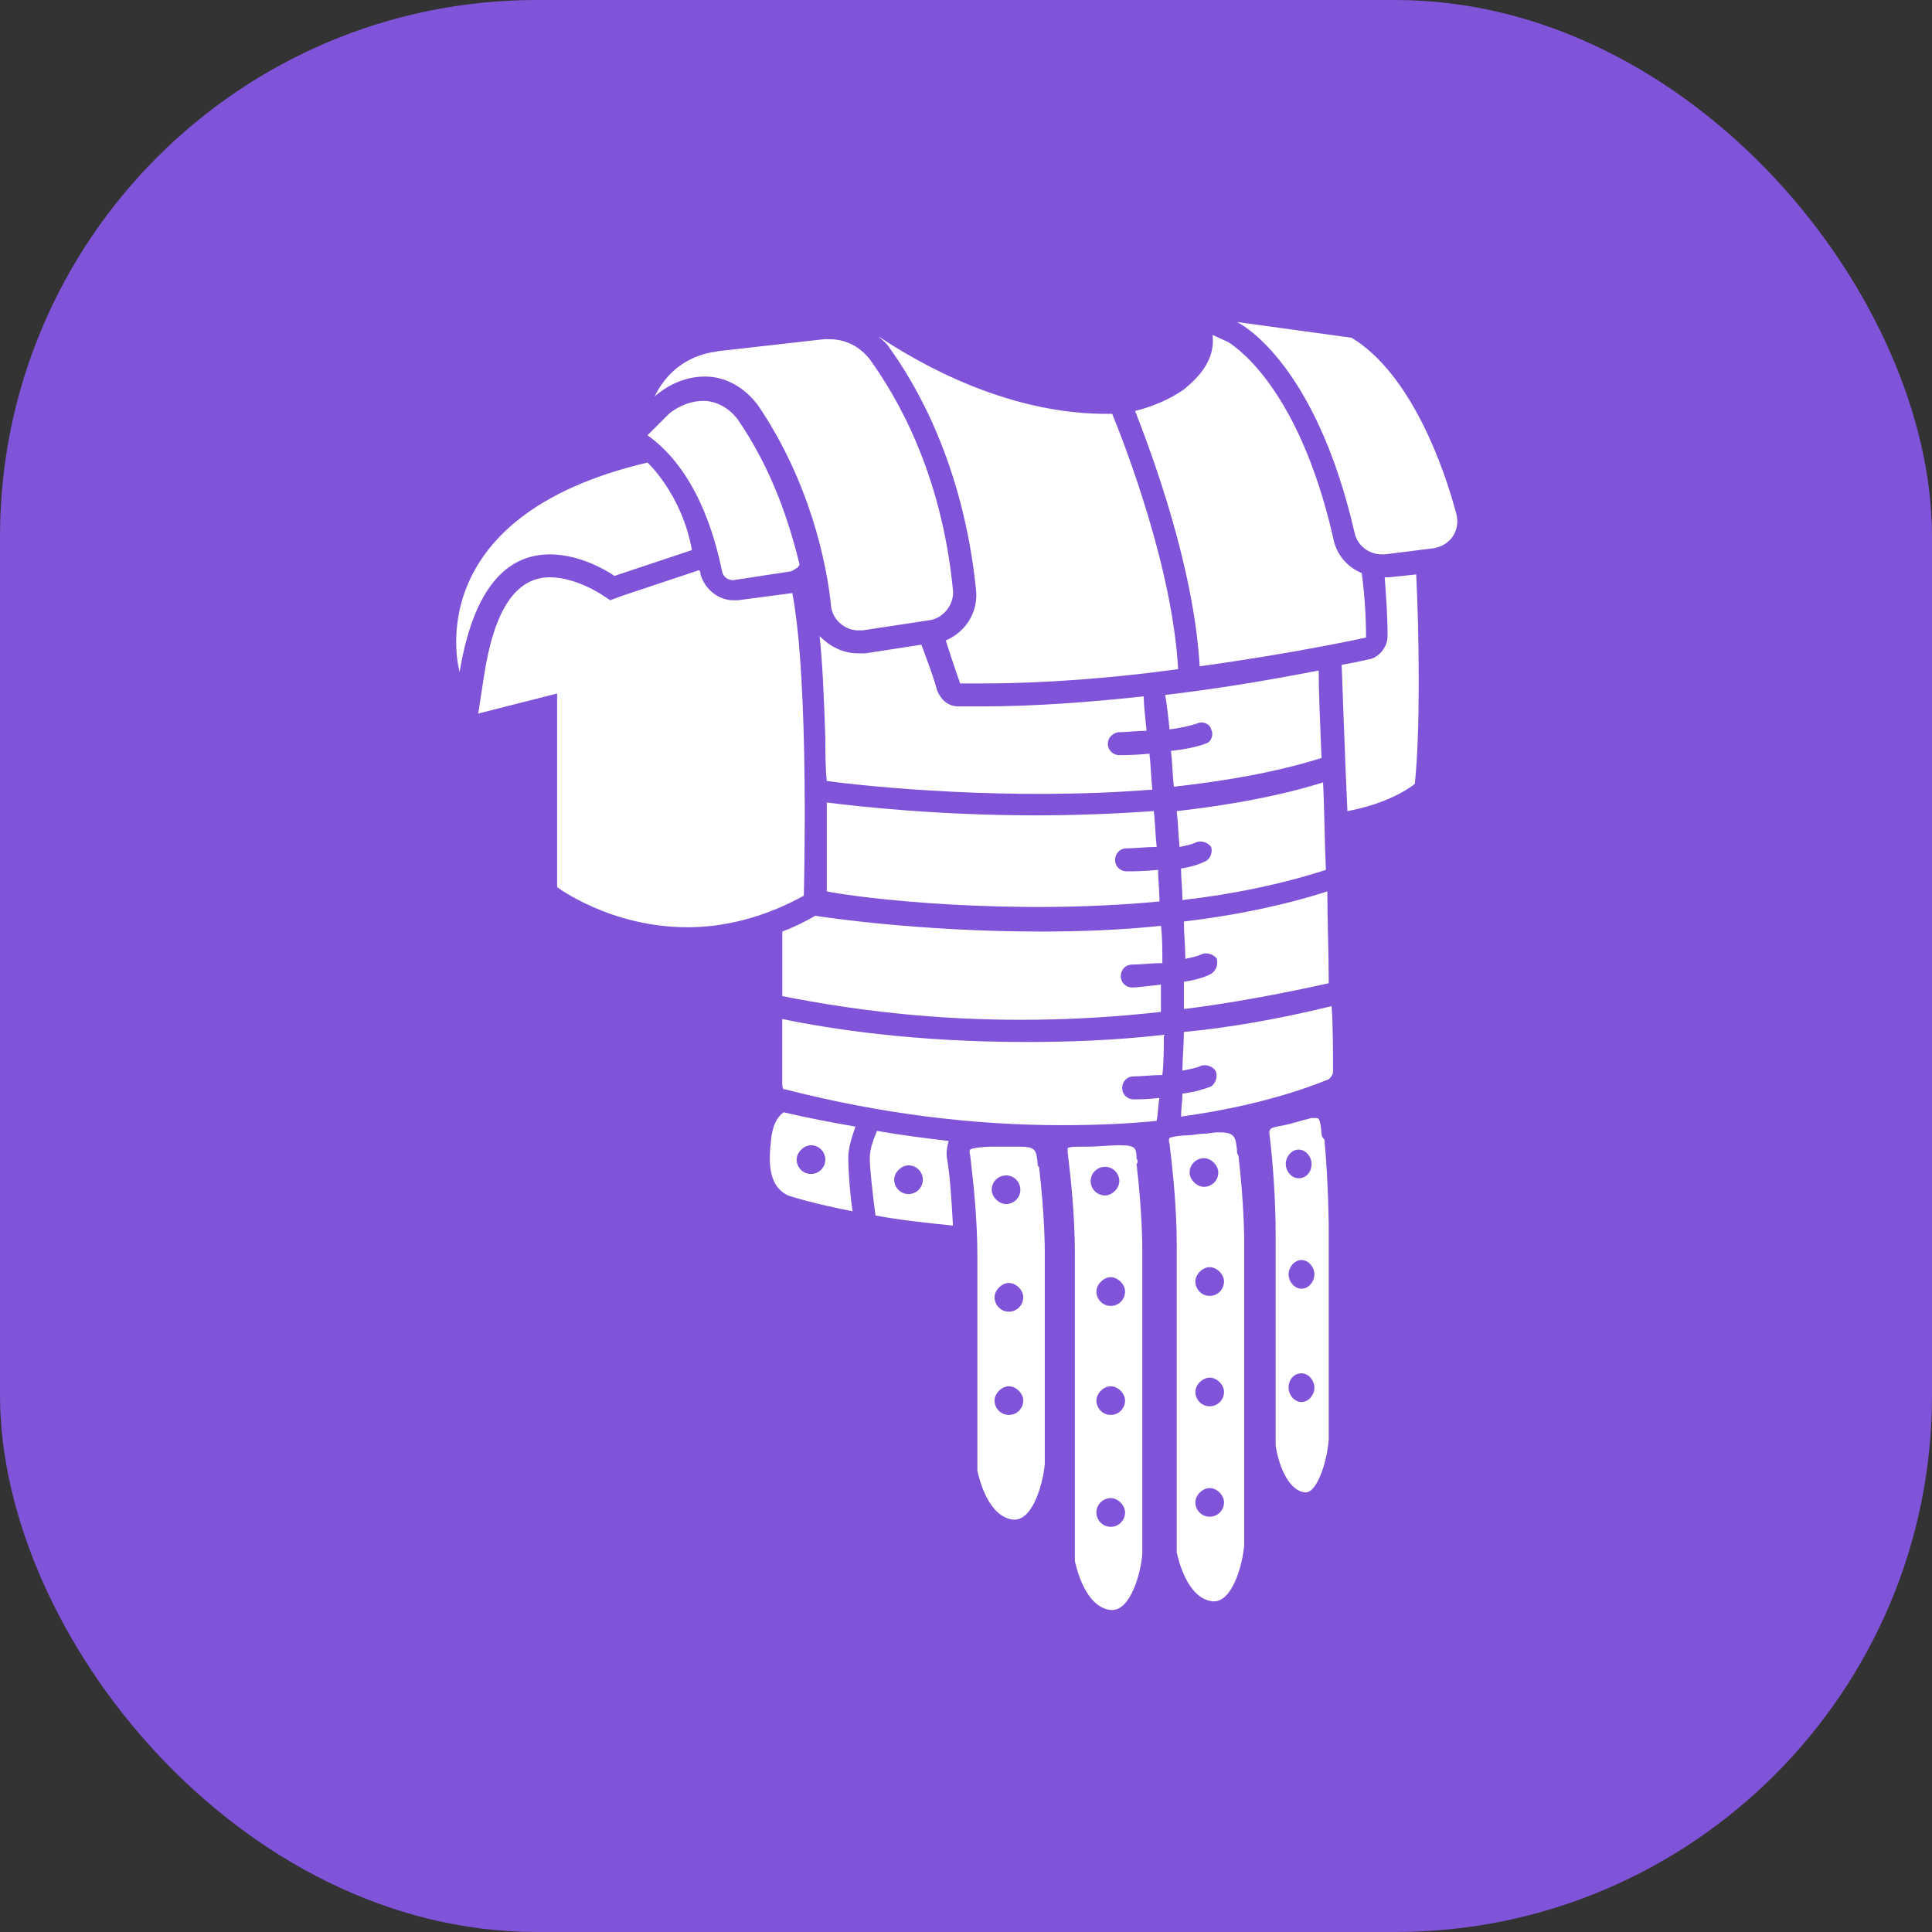 <svg width="36" height="36" viewBox="0 0 36 36" fill="none" xmlns="http://www.w3.org/2000/svg">
<rect x="0" y="0" width="36" height="36" fill="#333333" stroke="none"/>
<rect width="36" height="36" rx="10" fill="#7F54D8"/>
<path d="M22.301 13.483C22.408 13.43 22.541 13.483 22.568 13.59C22.621 13.697 22.568 13.831 22.461 13.857C22.327 13.911 22.087 13.964 21.82 13.991C21.846 14.205 21.846 14.418 21.873 14.659C22.835 14.552 23.77 14.392 24.625 14.124C24.599 13.483 24.572 12.922 24.572 12.494C23.877 12.628 22.862 12.815 21.712 12.949C21.739 13.109 21.766 13.323 21.793 13.59C22.034 13.563 22.22 13.51 22.301 13.483ZM10.247 10.33C10.889 10.33 11.45 10.731 11.45 10.731L12.893 10.25C12.706 9.207 12.065 8.619 12.065 8.619C7.735 9.635 8.564 12.521 8.564 12.521C8.857 10.757 9.579 10.33 10.247 10.33H10.247ZM22.461 16.049C22.354 16.102 22.194 16.156 22.007 16.183C22.007 16.37 22.033 16.584 22.033 16.771C22.969 16.664 23.877 16.477 24.706 16.209C24.679 15.621 24.679 15.06 24.653 14.579C23.797 14.846 22.862 15.007 21.927 15.114C21.953 15.328 21.953 15.541 21.98 15.782C22.113 15.755 22.22 15.729 22.274 15.702C22.381 15.648 22.514 15.702 22.568 15.782C22.595 15.862 22.568 15.996 22.461 16.049H22.461ZM21.606 16.797C21.606 16.61 21.579 16.396 21.579 16.209C21.312 16.236 21.098 16.236 20.991 16.236C20.884 16.236 20.778 16.155 20.778 16.022C20.778 15.915 20.858 15.808 20.991 15.808C21.152 15.808 21.366 15.781 21.553 15.781C21.526 15.541 21.526 15.327 21.499 15.113C20.751 15.166 20.003 15.193 19.308 15.193C17.517 15.193 16.021 15.033 15.406 14.953V16.61C16.074 16.744 18.826 17.064 21.606 16.797L21.606 16.797ZM22.541 18.16C22.434 18.214 22.247 18.267 22.06 18.294V18.802C22.915 18.695 23.797 18.534 24.759 18.321C24.759 17.733 24.733 17.145 24.733 16.61C23.904 16.877 22.969 17.064 22.06 17.171C22.06 17.412 22.087 17.626 22.087 17.866C22.22 17.84 22.327 17.813 22.381 17.786C22.488 17.733 22.621 17.786 22.675 17.866C22.701 18 22.648 18.107 22.541 18.16L22.541 18.16ZM21.098 18.401C20.991 18.401 20.884 18.32 20.884 18.187C20.884 18.08 20.965 17.973 21.098 17.973C21.258 17.973 21.472 17.946 21.659 17.946C21.659 17.706 21.659 17.465 21.633 17.252C20.858 17.332 20.109 17.358 19.388 17.358C17.143 17.358 15.352 17.091 15.192 17.064C15.005 17.171 14.791 17.278 14.577 17.358L14.577 18.561C15.806 18.802 18.319 19.229 21.632 18.855V18.347C21.392 18.374 21.178 18.401 21.098 18.401L21.098 18.401ZM27.138 9.581C26.898 8.673 26.283 6.962 25.187 6.294L23.049 6C23.049 6 24.492 6.668 25.241 9.929C25.294 10.169 25.508 10.33 25.748 10.33H25.802L26.657 10.223C27.005 10.196 27.218 9.902 27.138 9.581ZM13.134 7.016C13.535 7.016 13.882 7.23 14.123 7.551C15.085 8.967 15.405 10.49 15.486 11.292C15.512 11.559 15.753 11.746 15.993 11.746H16.073L17.303 11.559C17.57 11.533 17.784 11.265 17.757 10.998C17.543 8.78 16.688 7.363 16.207 6.695C16.02 6.455 15.753 6.321 15.459 6.321H15.352L13.454 6.535C13.454 6.535 13.401 6.535 13.294 6.562H13.267C13 6.615 12.492 6.775 12.198 7.39C12.198 7.39 12.572 7.016 13.134 7.016H13.134ZM14.604 20.726C14.524 20.779 14.39 20.913 14.363 21.287C14.283 21.955 14.47 22.169 14.684 22.276C14.764 22.303 15.192 22.436 15.887 22.57C15.833 22.223 15.806 21.768 15.806 21.581C15.806 21.367 15.887 21.153 15.94 20.993C15.486 20.913 15.058 20.833 14.604 20.726H14.604ZM15.111 21.875C14.951 21.875 14.844 21.741 14.844 21.608C14.844 21.474 14.978 21.34 15.111 21.34C15.272 21.34 15.379 21.474 15.379 21.608C15.379 21.741 15.272 21.875 15.111 21.875ZM19.334 21.661C19.307 21.448 19.307 21.367 19.013 21.367H18.452C18.318 21.367 18.105 21.394 18.078 21.421C18.078 21.421 18.051 21.447 18.078 21.528C18.131 21.982 18.212 22.677 18.212 23.425V27.407C18.238 27.514 18.399 28.262 18.88 28.316H18.906C19.254 28.316 19.441 27.621 19.468 27.274V23.292C19.468 23.292 19.468 22.65 19.361 21.741C19.334 21.741 19.334 21.688 19.334 21.661ZM18.746 21.902C18.906 21.902 19.013 22.035 19.013 22.169C19.013 22.329 18.879 22.436 18.746 22.436C18.612 22.436 18.479 22.303 18.479 22.169C18.479 22.009 18.612 21.902 18.746 21.902ZM18.799 26.365C18.639 26.365 18.532 26.231 18.532 26.098C18.532 25.964 18.666 25.831 18.799 25.831C18.933 25.831 19.067 25.964 19.067 26.098C19.067 26.231 18.96 26.365 18.799 26.365H18.799ZM18.799 24.441C18.639 24.441 18.532 24.307 18.532 24.174C18.532 24.04 18.666 23.906 18.799 23.906C18.933 23.906 19.067 24.04 19.067 24.174C19.067 24.307 18.96 24.441 18.799 24.441H18.799ZM21.178 21.581C21.178 21.394 21.151 21.341 20.884 21.341H20.831C20.697 21.341 20.403 21.367 20.27 21.367H20.163C20.056 21.367 19.922 21.367 19.895 21.394V21.474C19.949 21.929 20.029 22.623 20.029 23.372V29.091C20.056 29.198 20.216 29.947 20.697 30H20.724C21.071 30 21.259 29.305 21.285 28.958V23.238C21.285 23.238 21.285 22.597 21.178 21.688C21.205 21.662 21.205 21.635 21.178 21.581ZM20.323 22.009C20.323 21.849 20.456 21.742 20.59 21.742C20.75 21.742 20.857 21.875 20.857 22.009C20.857 22.142 20.724 22.276 20.59 22.276C20.457 22.276 20.323 22.169 20.323 22.009ZM20.697 28.45C20.537 28.45 20.43 28.316 20.43 28.183C20.43 28.022 20.564 27.915 20.697 27.915C20.831 27.915 20.964 28.049 20.964 28.183C20.964 28.316 20.858 28.45 20.697 28.45ZM20.697 26.365C20.537 26.365 20.43 26.231 20.43 26.098C20.43 25.964 20.564 25.831 20.697 25.831C20.831 25.831 20.964 25.964 20.964 26.098C20.964 26.231 20.858 26.365 20.697 26.365V26.365ZM20.697 24.334C20.537 24.334 20.43 24.2 20.43 24.067C20.43 23.933 20.564 23.799 20.697 23.799C20.831 23.799 20.964 23.933 20.964 24.067C20.964 24.2 20.858 24.334 20.697 24.334ZM23.049 21.42C23.022 21.207 23.022 21.1 22.728 21.1H22.675C22.622 21.1 22.515 21.126 22.408 21.126C22.328 21.126 22.221 21.153 22.167 21.153C22.034 21.153 21.82 21.18 21.793 21.206C21.793 21.206 21.766 21.233 21.793 21.313C21.846 21.768 21.927 22.462 21.927 23.211V28.93C21.953 29.037 22.114 29.786 22.595 29.839H22.622C22.969 29.839 23.156 29.144 23.183 28.797L23.183 23.078C23.183 23.078 23.183 22.436 23.076 21.528C23.049 21.501 23.049 21.474 23.049 21.421V21.42ZM22.167 21.848C22.167 21.688 22.301 21.581 22.434 21.581C22.568 21.581 22.701 21.715 22.701 21.848C22.701 22.008 22.568 22.115 22.434 22.115C22.301 22.116 22.167 21.982 22.167 21.848ZM22.541 28.262C22.381 28.262 22.274 28.129 22.274 27.995C22.274 27.861 22.407 27.728 22.541 27.728C22.675 27.728 22.808 27.861 22.808 27.995C22.808 28.129 22.701 28.262 22.541 28.262ZM22.541 26.204C22.381 26.204 22.274 26.071 22.274 25.937C22.274 25.804 22.407 25.67 22.541 25.67C22.675 25.67 22.808 25.804 22.808 25.937C22.808 26.071 22.701 26.204 22.541 26.204ZM22.541 24.147C22.381 24.147 22.274 24.013 22.274 23.88C22.274 23.746 22.407 23.612 22.541 23.612C22.675 23.612 22.808 23.746 22.808 23.88C22.808 24.013 22.701 24.147 22.541 24.147ZM24.626 21.127C24.599 20.833 24.572 20.833 24.519 20.833H24.439C24.412 20.833 24.358 20.86 24.332 20.86C24.225 20.886 24.064 20.94 23.931 20.966C23.637 21.02 23.637 21.02 23.663 21.207C23.717 21.661 23.77 22.329 23.77 23.051V26.926C23.797 27.167 23.958 27.755 24.305 27.808H24.332C24.546 27.808 24.733 27.22 24.759 26.819L24.759 22.891C24.759 22.891 24.759 22.116 24.679 21.234C24.653 21.207 24.626 21.18 24.626 21.127L24.626 21.127ZM24.198 21.421C24.332 21.421 24.439 21.554 24.439 21.688C24.439 21.848 24.332 21.955 24.198 21.955C24.065 21.955 23.958 21.822 23.958 21.688C23.958 21.555 24.065 21.421 24.198 21.421ZM24.252 26.125C24.118 26.125 24.011 25.991 24.011 25.858C24.011 25.697 24.118 25.59 24.252 25.59C24.385 25.59 24.492 25.724 24.492 25.858C24.492 25.991 24.385 26.125 24.252 26.125ZM24.252 24.013C24.118 24.013 24.011 23.88 24.011 23.746C24.011 23.613 24.118 23.479 24.252 23.479C24.385 23.479 24.492 23.613 24.492 23.746C24.492 23.88 24.385 24.013 24.252 24.013Z" fill="white"/>
<path d="M14.764 11.051L13.748 11.185H13.668C13.374 11.185 13.133 10.971 13.053 10.704C13.053 10.677 13.053 10.65 13.027 10.624L11.584 11.105L11.37 11.185L11.209 11.078C11.209 11.078 10.728 10.757 10.247 10.757C9.606 10.757 9.205 11.372 9.018 12.601L8.911 13.296L10.381 12.922V16.53C10.381 16.53 11.37 17.278 12.813 17.278C13.454 17.278 14.203 17.118 14.978 16.69C14.978 16.664 15.085 12.735 14.764 11.051H14.764Z" fill="white"/>
<path d="M13.455 10.65C13.481 10.757 13.562 10.81 13.668 10.81L14.711 10.65C14.764 10.65 14.818 10.597 14.871 10.57C14.871 10.543 14.898 10.543 14.898 10.517C14.71 9.742 14.39 8.753 13.748 7.817C13.588 7.603 13.348 7.47 13.107 7.47C12.733 7.47 12.466 7.71 12.466 7.71L12.065 8.111C12.973 8.753 13.321 9.982 13.455 10.65H13.455ZM25.882 10.757H25.802C25.828 11.105 25.855 11.479 25.855 11.853C25.855 12.04 25.721 12.227 25.534 12.281C25.507 12.281 25.32 12.334 25 12.388C25.026 13.029 25.053 13.964 25.107 15.114C25.962 14.954 26.363 14.606 26.363 14.606C26.469 13.617 26.443 11.8 26.389 10.704L25.882 10.757Z" fill="white"/>
<path d="M25.454 11.88C25.454 11.479 25.427 11.078 25.374 10.678C25.107 10.57 24.893 10.33 24.839 10.009C24.171 7.096 22.915 6.401 22.888 6.375L22.594 6.241C22.648 6.695 22.354 7.016 22.06 7.257C21.793 7.444 21.472 7.577 21.151 7.658C21.445 8.406 22.247 10.544 22.354 12.415C24.118 12.174 25.454 11.88 25.454 11.88V11.88ZM16.555 6.455C17.062 7.149 17.944 8.646 18.185 10.971C18.238 11.399 17.998 11.773 17.623 11.934C17.784 12.441 17.891 12.735 17.891 12.735H18.292C19.494 12.735 20.804 12.628 21.953 12.468C21.846 10.571 20.964 8.299 20.724 7.711H20.537C18.479 7.684 16.742 6.508 16.367 6.268C16.421 6.321 16.501 6.374 16.555 6.455Z" fill="white"/>
<path d="M20.83 13.644C20.991 13.644 21.178 13.617 21.365 13.617C21.338 13.35 21.312 13.136 21.312 12.976C20.323 13.082 19.28 13.163 18.292 13.163H17.864C17.677 13.163 17.543 13.056 17.463 12.869C17.383 12.575 17.276 12.307 17.169 12.013L16.127 12.174H15.993C15.699 12.174 15.459 12.04 15.272 11.853C15.325 12.334 15.352 12.949 15.379 13.751C15.379 14.018 15.379 14.285 15.405 14.552C16.18 14.659 18.826 14.926 21.472 14.713C21.445 14.472 21.445 14.258 21.418 14.044C21.151 14.071 20.911 14.071 20.857 14.071C20.75 14.071 20.643 13.991 20.643 13.857C20.643 13.751 20.723 13.67 20.83 13.644L20.83 13.644ZM14.576 18.988V20.191C14.576 20.218 14.576 20.271 14.603 20.298H14.63C16.394 20.752 18.131 20.966 19.788 20.966C20.429 20.966 21.017 20.94 21.552 20.886C21.579 20.752 21.579 20.592 21.605 20.458C21.391 20.485 21.204 20.485 21.124 20.485C21.017 20.485 20.91 20.405 20.91 20.271C20.91 20.164 20.991 20.057 21.124 20.057C21.285 20.057 21.472 20.031 21.659 20.031C21.686 19.79 21.686 19.55 21.686 19.282C20.75 19.389 19.895 19.416 19.12 19.416C17.035 19.416 15.485 19.176 14.576 18.988V18.988ZM22.06 19.229C22.06 19.469 22.033 19.71 22.033 19.95C22.167 19.924 22.301 19.897 22.354 19.87C22.461 19.817 22.595 19.87 22.648 19.95C22.702 20.057 22.648 20.191 22.568 20.244C22.434 20.298 22.247 20.351 22.033 20.378C22.033 20.512 22.007 20.672 22.007 20.806C23.771 20.565 24.733 20.111 24.759 20.111L24.786 20.084C24.813 20.058 24.839 20.004 24.839 19.977C24.839 19.55 24.839 19.149 24.813 18.748C23.824 18.988 22.915 19.149 22.06 19.229ZM17.677 21.26C17.223 21.207 16.795 21.153 16.341 21.073C16.287 21.206 16.207 21.393 16.207 21.581C16.207 21.768 16.26 22.249 16.314 22.649C16.742 22.73 17.223 22.783 17.757 22.837C17.73 22.355 17.704 21.928 17.65 21.607C17.623 21.474 17.65 21.367 17.677 21.26H17.677ZM16.929 22.249C16.768 22.249 16.661 22.115 16.661 21.982C16.661 21.848 16.795 21.715 16.929 21.715C17.089 21.715 17.196 21.848 17.196 21.982C17.196 22.115 17.089 22.249 16.929 22.249Z" fill="white"/>
</svg>
